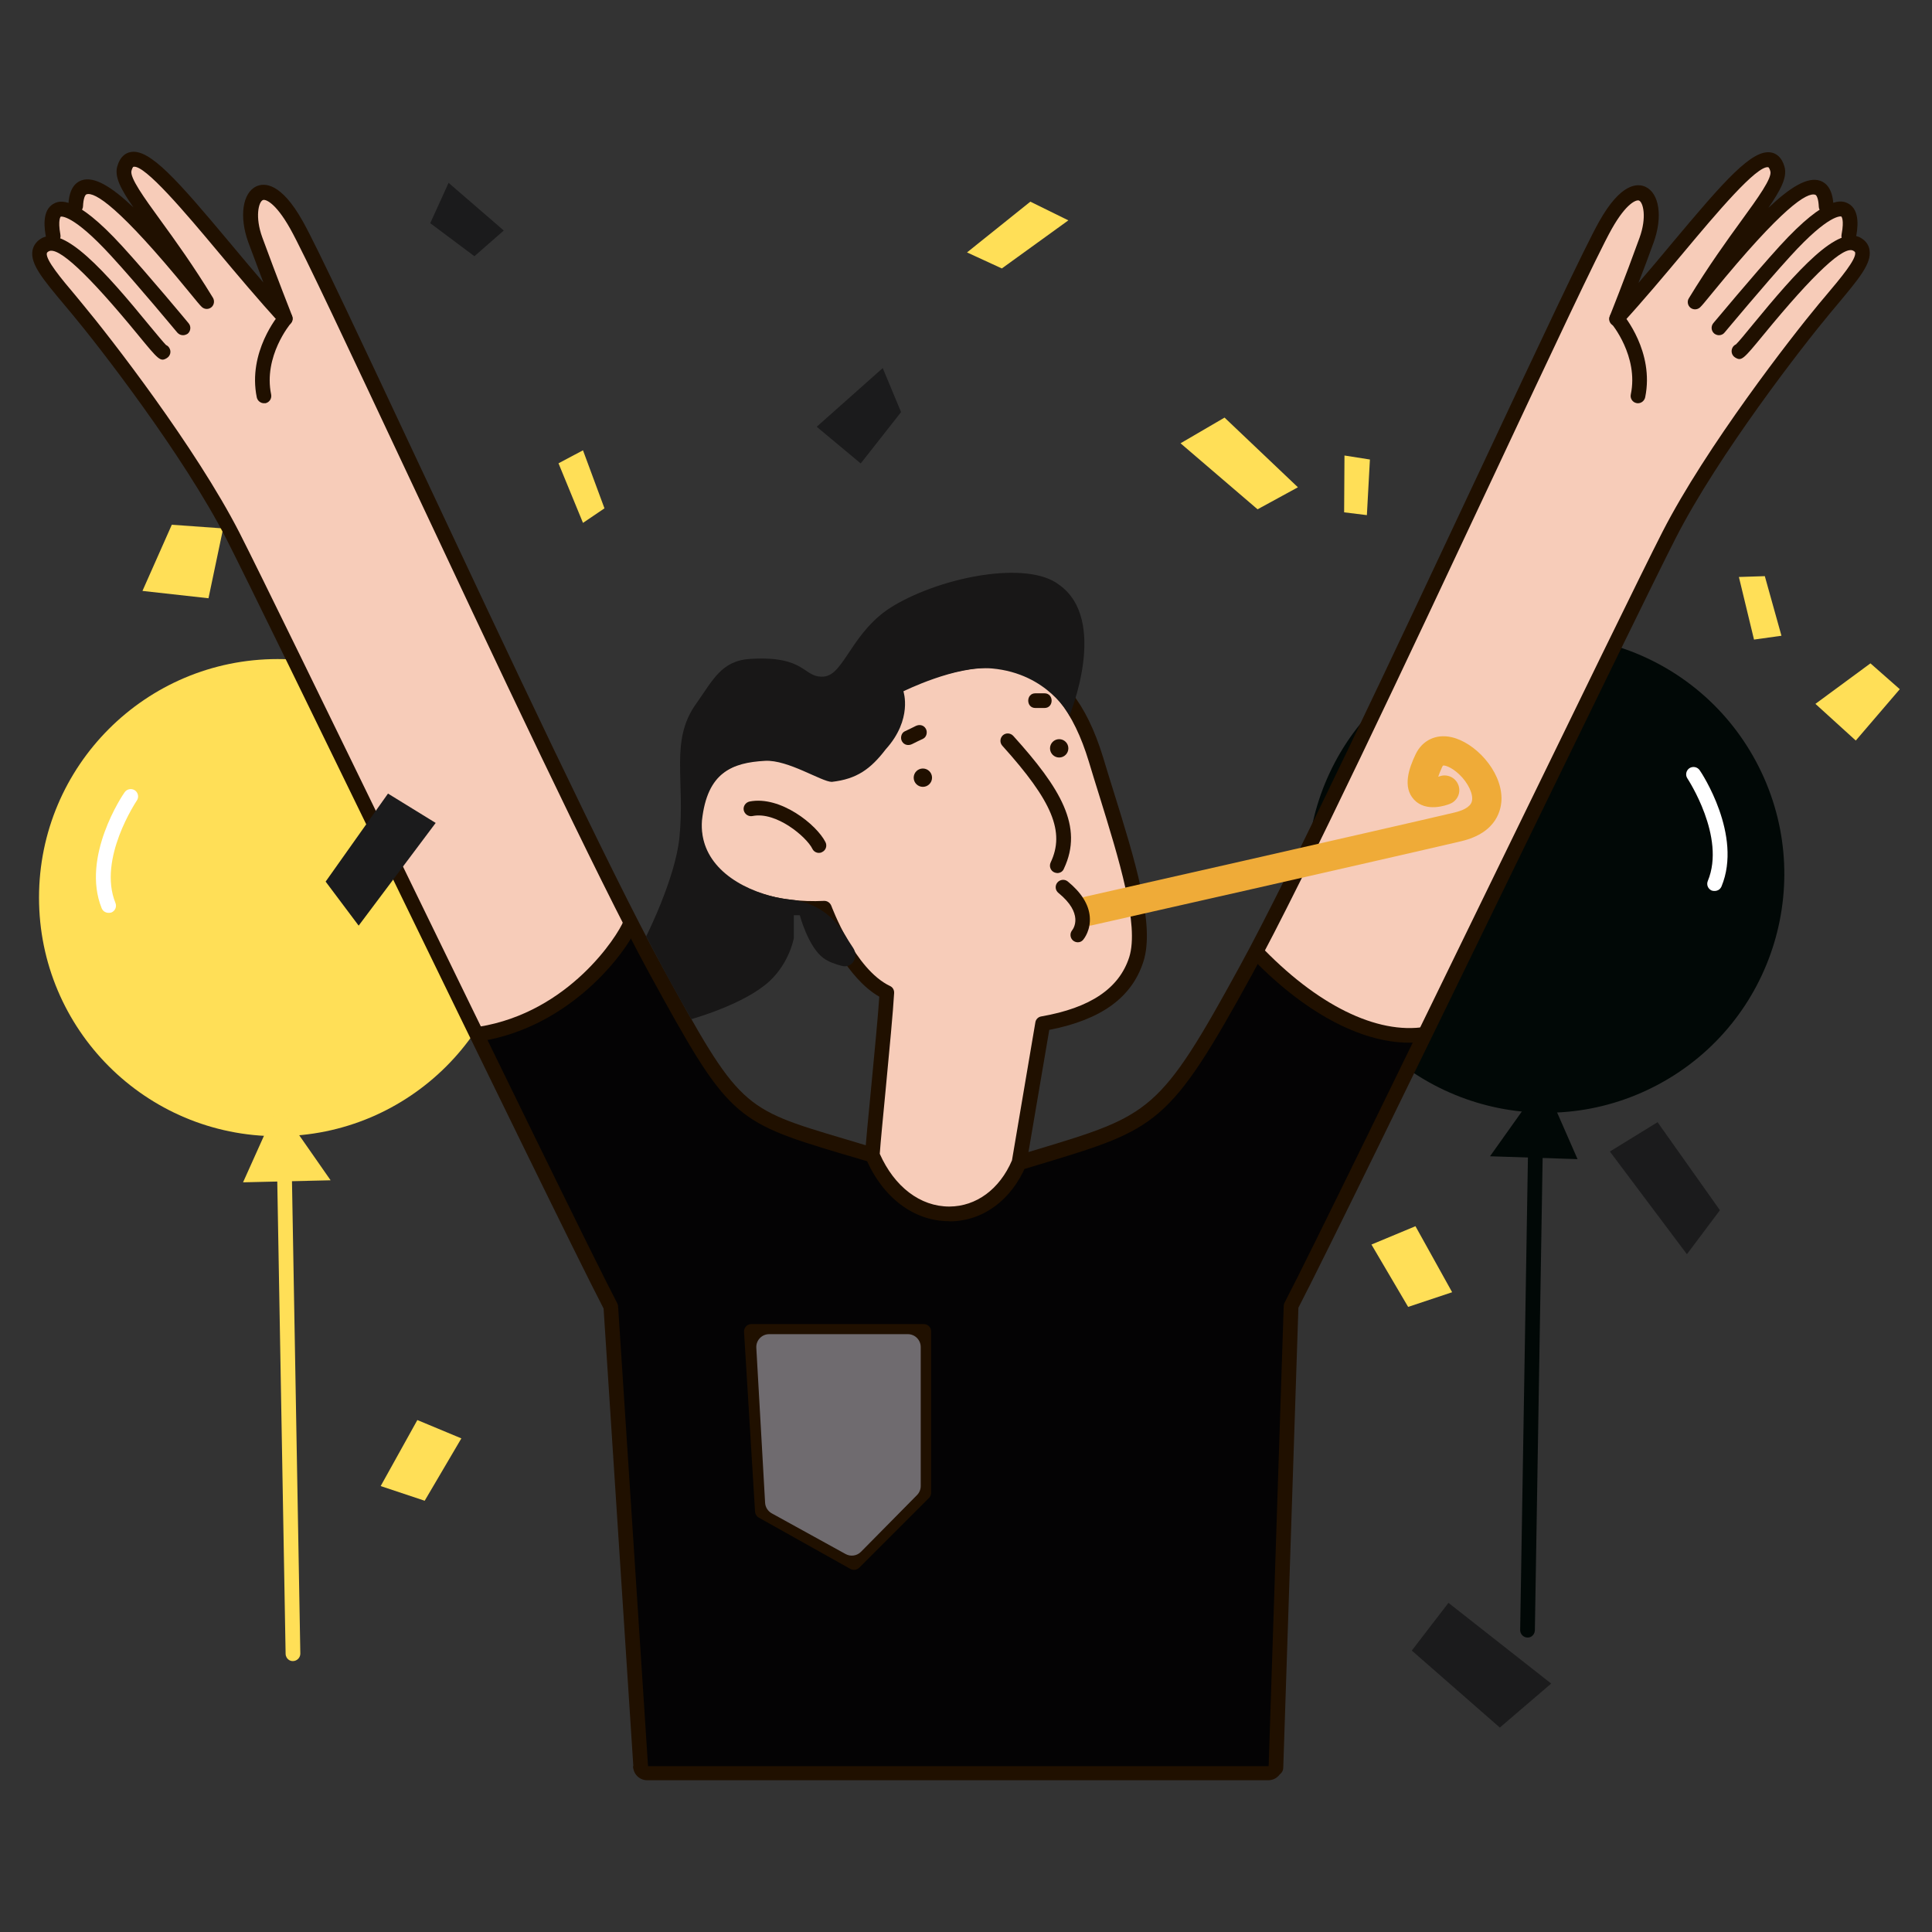 <svg width="150" height="150" viewBox="0 0 150 150" fill="none" xmlns="http://www.w3.org/2000/svg" style="width: 200px; height: 200px;"><rect x="0" y="0" width="150" height="150" fill="#333333" stroke="none"/><style>
     .celebrate1-confetti1 {animation: celebrate1-confetti 5s 400ms lienar infinite; transform:translate3d(0, -140px, 0);}
     .celebrate1-confetti2 {animation: celebrate1-confetti 5s 800ms linear infinite; transform:translate3d(0, -140px, 0);}
     .celebrate1-confetti3 {animation: celebrate1-confetti 5s 1200ms linear infinite; transform:translate3d(0, -140px, 0);}
     .celebrate1-confetti4 {animation: celebrate1-confetti 5s 1600ms linear infinite; transform:translate3d(0, -140px, 0);}
     .celebrate1-confetti5 {animation: celebrate1-confetti 5s 2000ms linear infinite; transform:translate3d(0, -140px, 0);}
     .celebrate1-confetti6 {animation: celebrate1-confetti 5s 2400ms linear infinite; transform:translate3d(0, -140px, 0);}
     .celebrate1-confetti7 {animation: celebrate1-confetti 5s 2800ms linear infinite; transform:translate3d(0, -140px, 0);}
     .celebrate1-confetti8 {animation: celebrate1-confetti 5s 3200ms linear infinite; transform:translate3d(0, -140px, 0);}
     .celebrate1-confetti9 {animation: celebrate1-confetti 5s 3600ms linear infinite; transform:translate3d(0, -140px, 0);}
     .celebrate1-confetti10 {animation: celebrate1-confetti 5s 4000ms linear infinite; transform:translate3d(0, -140px, 0);}
     .celebrate1-confetti11 {animation: celebrate1-confetti 5s 4400ms linear infinite; transform:translate3d(0, -140px, 0);}
     .celebrate1-confetti12 {animation: celebrate1-confetti 5s 4800ms linear infinite; transform:translate3d(0, -140px, 0);}
     .celebrate1-confetti13 {animation: celebrate1-confetti 5s 600ms linear infinite; transform:translate3d(0, -140px, 0);}
     .celebrate1-confetti14 {animation: celebrate1-confetti 5s 900ms linear infinite; transform:translate3d(0, -140px, 0);}
     @keyframes celebrate1-confetti {
         0%{transform: translate3d(0, -140px, 0);}
         60%{transform: translate3d(0, 160px, 0) rotateX(60deg);}
         100%{transform: translate3d(0, 160px, 0) rotateX(60deg);}
     }
     @media (prefers-reduced-motion: reduce) {
         .celebrate1-confetti1, .celebrate1-confetti2, .celebrate1-confetti3, .celebrate1-confetti4, .celebrate1-confetti5, .celebrate1-confetti6, .celebrate1-confetti7, .celebrate1-confetti8, .celebrate1-confetti9, .celebrate1-confetti10, .celebrate1-confetti11, .celebrate1-confetti12, .celebrate1-confetti13, .celebrate1-confetti4 {
             animation: none;
         }
     }

     .celebrate1-balloon-1 {animation:celebrate1-balloon 4s .4s ease-in infinite;transform:translate3d(0, 140px, 0);}
     .celebrate1-balloon-2 {animation:celebrate1-balloon 4s .9s ease-in infinite;transform:translate3d(0, 140px, 0);}
     @keyframes celebrate1-balloon {
         0%{transform:translate3d(0, 140px, 0);}
         90%{transform:translate3d(0, -200px, 0);}
         100%{transform:translate3d(0, -200px, 0);}
     }
     @media (prefers-reduced-motion: reduce) {
         .celebrate1-balloon-1, .celebrate1-balloon-2 {
             animation: none;
         }
     }
    </style><g class="celebrate1-balloon-1" style="animation-duration: 4s;"><path class="fillCls10" d="M21.553 88.216C31.783 88.216 40.076 79.923 40.076 69.693C40.076 59.463 31.783 51.169 21.553 51.169C11.322 51.169 3.029 59.463 3.029 69.693C3.029 79.923 11.322 88.216 21.553 88.216Z" fill="rgba(255,223,87,1)" stroke-width="2px"></path><path class="fillCls10" d="M22.433 128.878C22.285 128.78 22.182 128.613 22.175 128.409L21.455 87.638C21.45 87.322 21.706 87.064 22.012 87.053C22.328 87.049 22.586 87.304 22.597 87.61L23.317 128.381C23.321 128.697 23.066 128.955 22.759 128.966C22.641 128.973 22.522 128.937 22.433 128.878Z" fill="rgba(255,223,87,1)" stroke-width="2px"></path><path class="fillCls10" d="M21.578 85.769L18.871 91.795L25.669 91.637L21.578 85.769Z" fill="rgba(255,223,87,1)" stroke-width="2px"></path><path class="fillCls11" d="M8.144 70.801C8.029 70.739 7.948 70.64 7.894 70.516C6.282 66.52 9.533 61.698 9.679 61.507C9.858 61.254 10.206 61.187 10.475 61.362C10.729 61.542 10.806 61.895 10.62 62.159C10.592 62.211 7.577 66.675 8.961 70.099C9.083 70.396 8.943 70.725 8.646 70.847C8.469 70.898 8.289 70.881 8.144 70.801Z" fill="#ffffff" stroke-width="2px"></path></g><g class="celebrate1-balloon-2" style="animation-duration: 4s;"><path class="fillCls9" d="M128.756 84.196C119.739 89.027 108.512 85.633 103.681 76.616C98.849 67.599 102.243 56.372 111.26 51.541C120.278 46.709 131.504 50.103 136.336 59.12C141.167 68.138 137.773 79.364 128.756 84.196Z" fill="rgba(1,8,6,1)" stroke-width="2px"></path><path class="fillCls9" d="M118.909 127.05C119.057 126.952 119.159 126.784 119.167 126.58L119.837 85.809C119.841 85.493 119.585 85.235 119.279 85.225C118.963 85.22 118.706 85.476 118.695 85.782L118.025 126.554C118.02 126.87 118.276 127.128 118.583 127.138C118.701 127.145 118.82 127.109 118.909 127.05Z" fill="rgba(1,8,6,1)" stroke-width="2px"></path><path class="fillCls9" d="M119.83 83.943L122.48 89.995L115.684 89.773L119.83 83.943Z" fill="rgba(1,8,6,1)" stroke-width="2px"></path><path class="fillCls11" d="M133.406 69.104C133.521 69.043 133.603 68.945 133.658 68.821C135.308 64.841 132.103 59.988 131.96 59.796C131.782 59.541 131.435 59.471 131.164 59.643C130.909 59.82 130.829 60.173 131.011 60.439C131.039 60.491 134.012 64.983 132.595 68.394C132.471 68.69 132.607 69.02 132.903 69.145C133.08 69.198 133.26 69.183 133.406 69.104Z" fill="#ffffff" stroke-width="2px"></path></g><path class="celebrate1-confetti1 fillCls7" d="M32.403 110.252L29.555 115.379L32.972 116.518L35.82 111.676L32.403 110.252Z" fill="#FFDF57" stroke-width="2px" style="animation-duration: 4s;"></path><path class="celebrate1-confetti3 fillCls6" d="M69.959 31.995L66.826 35.982L63.409 33.134L68.535 28.578L69.959 31.995Z" fill="rgba(27,27,28,1)" stroke-width="2px" style="animation-duration: 4s;"></path><path class="celebrate1-confetti5 fillCls7" d="M13.339 40.741L11.06 45.879L16.187 46.449L17.326 41.026L13.339 40.741Z" fill="#FFDF57" stroke-width="2px" style="animation-duration: 4s;"></path><path class="celebrate1-confetti8 fillCls6" d="M109.611 128.148L116.446 134.128L120.433 130.711L112.459 124.445L109.611 128.148Z" fill="rgba(27,27,28,1)" stroke-width="2px" style="animation-duration: 4s;"></path><path class="celebrate1-confetti11 fillCls7" d="M91.656 34.416L97.637 39.542L100.77 37.833L95.074 32.422L91.656 34.416Z" fill="#FFDF57" stroke-width="2px" style="animation-duration: 4s;"></path><path class="celebrate1-confetti9 fillCls8" d="M82.947 17.109L77.783 20.842L75.079 19.598L79.996 15.657L82.947 17.109Z" fill="rgba(255,223,87,1)" stroke-width="2px" style="animation-duration: 4s;"></path><path class="celebrate1-confetti4 fillCls8" d="M106.36 35.676L106.124 39.995L104.358 39.777L104.385 35.366L106.36 35.676Z" fill="rgba(255,223,87,1)" stroke-width="2px" style="animation-duration: 4s;"></path><path class="fillCls1" d="M44.025 77.598L37.112 80.464L17.892 41.096L13.508 33.804L3.519 20.906L2.971 19.473L4.025 18.967V17.07L4.699 16.059L5.753 16.48L6.258 14.583H7.481L12.539 18.672L9.883 14.583V12.434L11.822 12.982L21.601 23.941L19.367 17.407L20.126 14.963L22.107 15.806L49.083 71.781L44.025 77.598Z" fill="#F7CCB9" stroke-width="2px" style="animation-duration: 4s;"></path><path class="fillCls4" d="M100.26 101.723L99.074 137.559H49.651L47.396 101.308L36.895 80.127C36.895 80.127 41.83 79.096 44.311 77.219C46.6 75.488 48.88 71.464 48.88 71.464L55.05 82.559L57.839 85.941L60.271 87.246L67.51 89.56L69.645 92.705L72.434 94.129H75.163L77.952 92.23L79.376 90.094L86.14 88.077L89.877 85.941L93.2 81.728L97.472 73.897C97.472 73.897 100.677 77.281 103.286 78.584C105.956 79.918 110.703 80.423 110.703 80.423L100.26 101.723Z" fill="rgba(4,3,4,1)" stroke-width="2px" style="animation-duration: 4s;"></path><path class="fillCls3" d="M99.566 137.123H49.154C49.154 137.727 49.644 138.217 50.248 138.217H98.472C99.076 138.217 99.566 137.727 99.566 137.123Z" fill="#201000" stroke-width="2px" style="animation-duration: 4s;"></path><path class="fillCls3" d="M67.736 90.259C67.676 90.259 67.629 90.247 67.569 90.235C66.739 89.986 65.968 89.748 65.255 89.547C56.902 87.055 56.486 86.663 50.411 75.568C46.412 68.247 38.2 50.768 31.603 36.718C27.283 27.533 23.569 19.595 22.525 17.744C21.362 15.679 20.579 15.442 20.401 15.537C20.081 15.679 19.784 16.842 20.365 18.432C21.516 21.577 22.667 24.484 22.679 24.519C22.786 24.78 22.691 25.065 22.454 25.208C22.216 25.35 21.92 25.314 21.73 25.113C20.069 23.285 18.407 21.316 16.948 19.571C14.409 16.533 11.228 12.76 10.362 12.95C10.338 12.95 10.267 13.033 10.208 13.258C10.065 13.792 11.169 15.323 12.462 17.103C13.602 18.669 15.014 20.627 16.533 23.119C16.675 23.357 16.628 23.677 16.414 23.855C16.2 24.033 15.88 24.033 15.666 23.831C15.524 23.701 15.263 23.38 14.67 22.656C9.235 16.011 7.348 14.884 6.719 15.086C6.6 15.121 6.47 15.43 6.446 16.011C6.434 16.32 6.161 16.581 5.853 16.557C5.533 16.545 5.295 16.284 5.307 15.964C5.343 14.872 5.699 14.22 6.351 13.994C7.301 13.674 8.653 14.48 10.362 16.106C9.365 14.67 8.879 13.721 9.104 12.926C9.318 12.143 9.769 11.882 10.113 11.811C11.596 11.49 13.78 13.994 17.814 18.812C18.68 19.844 19.547 20.888 20.448 21.933C20.093 20.995 19.689 19.915 19.274 18.8C18.562 16.83 18.823 14.967 19.903 14.469C20.52 14.184 21.813 14.16 23.498 17.162C24.566 19.049 28.114 26.62 32.611 36.208C39.197 50.245 47.397 67.701 51.384 74.987C57.412 85.999 57.566 86.046 65.552 88.419C66.264 88.633 67.035 88.858 67.866 89.119C68.163 89.214 68.341 89.535 68.246 89.831C68.198 90.093 67.973 90.259 67.736 90.259Z" fill="#201000" stroke-width="2px" style="animation-duration: 4s;"></path><path class="fillCls3" d="M14.207 26.026C14.041 26.026 13.886 25.955 13.768 25.825C13.732 25.789 10.659 22.075 8.653 19.892C5.627 16.581 4.726 16.818 4.714 16.818C4.714 16.818 4.476 17.044 4.69 18.23C4.749 18.539 4.548 18.835 4.239 18.895C3.93 18.954 3.634 18.752 3.575 18.444C3.48 17.922 3.171 16.308 4.203 15.798C4.583 15.608 5.758 15.026 9.496 19.12C11.513 21.327 14.61 25.053 14.646 25.101C14.848 25.338 14.812 25.706 14.575 25.908C14.468 25.979 14.337 26.026 14.207 26.026Z" fill="#201000" stroke-width="2px" style="animation-duration: 4s;"></path><path class="fillCls3" d="M49.745 137.736C49.449 137.736 49.2 137.498 49.176 137.202L46.862 101.591C44.856 97.734 37.464 82.557 30.32 67.867C24.541 56.001 19.083 44.799 17.576 41.844C14.242 35.33 7.644 26.833 5.591 24.377L5.045 23.724C3.372 21.731 2.352 20.52 2.518 19.476C2.565 19.203 2.707 18.835 3.158 18.539C4.938 17.423 8.178 21.09 11.607 25.279C12.141 25.92 12.687 26.584 12.889 26.786C12.996 26.833 13.091 26.916 13.15 27.023C13.316 27.296 13.221 27.64 12.948 27.806C12.45 28.103 12.319 27.949 10.729 26.015C6.825 21.256 4.476 19.073 3.764 19.524C3.645 19.595 3.645 19.642 3.633 19.666C3.55 20.188 4.748 21.624 5.911 23L6.457 23.665C8.534 26.157 15.203 34.748 18.585 41.346C20.092 44.3 25.562 55.514 31.341 67.392C38.223 81.525 46.019 97.544 47.93 101.199C47.965 101.27 47.989 101.342 47.989 101.425L50.315 137.154C50.339 137.463 50.101 137.736 49.781 137.759C49.769 137.736 49.757 137.736 49.745 137.736ZM12.367 26.798C12.367 26.798 12.367 26.81 12.367 26.798C12.367 26.81 12.367 26.798 12.367 26.798ZM12.379 26.798C12.379 26.798 12.367 26.798 12.379 26.798C12.367 26.798 12.379 26.798 12.379 26.798ZM12.402 26.786C12.39 26.786 12.379 26.798 12.367 26.798C12.39 26.798 12.402 26.786 12.402 26.786Z" fill="#201000" stroke-width="2px" style="animation-duration: 4s;"></path><path class="fillCls3" d="M20.494 31.307C20.233 31.307 19.996 31.117 19.937 30.856C19.213 27.332 21.61 24.484 21.705 24.365C21.907 24.128 22.263 24.104 22.512 24.306C22.749 24.508 22.785 24.875 22.571 25.113C22.547 25.137 20.435 27.664 21.052 30.631C21.111 30.939 20.922 31.236 20.613 31.307C20.578 31.295 20.542 31.307 20.494 31.307Z" fill="#201000" stroke-width="2px" style="animation-duration: 4s;"></path><path class="fillCls3" d="M37.25 80.849C36.977 80.849 36.728 80.647 36.692 80.374C36.645 80.066 36.858 79.769 37.167 79.721C44.192 78.594 47.953 72.649 48.404 71.522C48.523 71.225 48.855 71.083 49.14 71.201C49.437 71.32 49.579 71.652 49.46 71.937C48.665 73.919 44.322 79.721 37.345 80.837C37.309 80.849 37.274 80.849 37.25 80.849Z" fill="#201000" stroke-width="2px" style="animation-duration: 4s;"></path><path class="fillCls1" d="M102.808 78.309L110.443 80.871L129.966 40.481L134.349 33.189L144.339 20.291L144.66 19.003L143.833 18.352V16.455L143.084 16.173L142.105 15.865L141.447 14.581H140.224L135.319 18.057L137.974 13.968L137.636 12.622L136.275 12.515L126.256 23.326L128.49 16.793L127.506 14.948L125.746 15.361L97.281 73.939L102.808 78.309Z" fill="#F7CCB9" stroke-width="2px" style="animation-duration: 4s;"></path><path class="fillCls3" d="M79.126 90.828C78.877 90.828 78.651 90.674 78.58 90.425C78.485 90.128 78.663 89.808 78.96 89.713L80.538 89.238C89.331 86.58 90.055 86.366 96.261 75.01C100.248 67.736 108.448 50.269 115.034 36.243C119.531 26.655 123.091 19.085 124.159 17.198C125.844 14.196 127.137 14.219 127.754 14.504C128.834 15.003 129.107 16.854 128.383 18.835C127.98 19.951 127.576 21.031 127.208 21.968C128.11 20.924 128.988 19.88 129.843 18.847C133.889 14.018 136.061 11.526 137.544 11.846C137.888 11.917 138.339 12.178 138.552 12.962C138.766 13.757 138.28 14.706 137.295 16.142C139.003 14.516 140.356 13.709 141.305 14.03C141.958 14.255 142.314 14.92 142.35 15.999C142.362 16.32 142.112 16.581 141.804 16.593C141.495 16.605 141.222 16.355 141.211 16.047C141.187 15.465 141.056 15.157 140.938 15.121C140.309 14.908 138.422 16.047 132.987 22.692C132.394 23.416 132.133 23.736 131.99 23.867C131.777 24.057 131.468 24.069 131.243 23.89C131.029 23.712 130.97 23.392 131.124 23.155C132.643 20.663 134.055 18.705 135.194 17.139C136.488 15.359 137.603 13.816 137.449 13.294C137.39 13.08 137.318 12.997 137.295 12.985C136.417 12.807 133.248 16.569 130.709 19.607C129.249 21.351 127.6 23.321 125.927 25.148C125.737 25.35 125.44 25.398 125.203 25.243C124.966 25.101 124.871 24.804 124.977 24.555C124.989 24.531 126.152 21.624 127.291 18.468C127.873 16.866 127.576 15.715 127.256 15.572C127.078 15.489 126.295 15.715 125.132 17.779C124.088 19.631 120.361 27.569 116.054 36.754C109.456 50.803 101.257 68.282 97.246 75.592C90.803 87.351 89.865 87.636 80.847 90.365L79.269 90.84C79.233 90.816 79.174 90.828 79.126 90.828Z" fill="#201000" stroke-width="2px" style="animation-duration: 4s;"></path><path class="fillCls3" d="M133.461 26.026C133.331 26.026 133.2 25.979 133.093 25.896C132.856 25.694 132.82 25.338 133.022 25.089C133.058 25.053 136.155 21.327 138.172 19.108C141.91 15.014 143.073 15.596 143.464 15.786C144.497 16.296 144.2 17.91 144.093 18.432C144.034 18.741 143.737 18.942 143.429 18.883C143.12 18.823 142.919 18.527 142.978 18.218C143.203 17.032 142.966 16.806 142.954 16.806C142.942 16.806 142.04 16.557 139.015 19.88C137.009 22.075 133.936 25.777 133.9 25.813C133.793 25.955 133.627 26.026 133.461 26.026Z" fill="#201000" stroke-width="2px" style="animation-duration: 4s;"></path><path class="fillCls3" d="M99.062 137.831C99.05 137.831 99.05 137.831 99.038 137.831C98.718 137.819 98.481 137.558 98.493 137.237L99.667 101.401C99.667 101.318 99.691 101.235 99.727 101.152C101.637 97.497 109.433 81.478 116.316 67.345C122.095 55.479 127.553 44.265 129.072 41.298C132.454 34.689 139.123 26.11 141.199 23.618L141.757 22.953C142.92 21.577 144.118 20.141 144.035 19.619C144.035 19.595 144.024 19.547 143.905 19.476C143.193 19.025 140.843 21.209 136.939 25.967C135.349 27.901 135.219 28.056 134.72 27.759C134.447 27.593 134.364 27.249 134.519 26.976C134.578 26.869 134.673 26.786 134.78 26.738C134.981 26.549 135.527 25.884 136.061 25.231C139.502 21.043 142.73 17.376 144.51 18.491C144.973 18.776 145.115 19.156 145.151 19.429C145.317 20.473 144.296 21.672 142.623 23.677L142.077 24.33C140.025 26.786 133.415 35.282 130.093 41.797C128.586 44.74 123.127 55.953 117.348 67.82C110.205 82.498 102.812 97.675 100.807 101.532L99.632 137.237C99.632 137.593 99.371 137.831 99.062 137.831ZM135.302 26.798C135.302 26.798 135.302 26.81 135.302 26.798C135.302 26.81 135.302 26.798 135.302 26.798ZM135.266 26.786C135.278 26.786 135.29 26.798 135.302 26.798C135.278 26.798 135.278 26.786 135.266 26.786Z" fill="#201000" stroke-width="2px" style="animation-duration: 4s;"></path><path class="fillCls3" d="M127.174 31.307C127.138 31.307 127.103 31.307 127.055 31.295C126.747 31.236 126.545 30.927 126.616 30.619C127.233 27.652 125.121 25.125 125.097 25.101C124.896 24.863 124.919 24.508 125.157 24.294C125.394 24.092 125.75 24.116 125.964 24.353C126.07 24.472 128.456 27.32 127.732 30.844C127.672 31.117 127.435 31.307 127.174 31.307Z" fill="#201000" stroke-width="2px" style="animation-duration: 4s;"></path><path class="fillCls3" d="M110.654 79.721C106.905 80.338 102.206 78.024 97.768 73.337C97.697 73.266 97.602 73.207 97.507 73.183C97.329 73.515 97.151 73.836 96.973 74.156C101.138 78.546 105.599 80.955 109.42 80.955C109.848 80.955 110.263 80.92 110.666 80.861L111.082 79.816C110.975 79.733 110.821 79.698 110.654 79.721Z" fill="#201000" stroke-width="2px" style="animation-duration: 4s;"></path><path class="fillCls3" d="M66.299 121.882C66.204 121.882 66.109 121.859 66.026 121.811L58.906 117.824C58.74 117.729 58.633 117.551 58.621 117.361L57.767 103.406C57.755 103.252 57.815 103.098 57.921 102.979C58.028 102.861 58.182 102.801 58.337 102.801H71.722C72.042 102.801 72.291 103.05 72.291 103.371V115.902C72.291 116.056 72.232 116.198 72.125 116.305L66.714 121.716C66.596 121.823 66.453 121.882 66.299 121.882ZM59.737 116.97L66.216 120.601L71.152 115.664V103.94H58.93L59.737 116.97Z" fill="#201000" stroke-width="2px" style="animation-duration: 4s;"></path><path class="fillCls5" d="M70.485 103.584H59.718C59.144 103.584 58.688 104.067 58.72 104.641L59.402 116.676C59.422 117.019 59.617 117.329 59.918 117.495L65.652 120.655C66.043 120.871 66.531 120.8 66.846 120.482L71.196 116.077C71.381 115.89 71.485 115.638 71.485 115.374V104.584C71.485 104.032 71.037 103.584 70.485 103.584Z" fill="rgba(111,107,111,1)" stroke-width="2px" style="animation-duration: 4s;"></path><path class="fillCls1" d="M88.215 74.476C87.23 77.573 84.228 78.891 80.953 79.46L79.126 90.247C76.847 95.658 70.297 95.658 67.734 89.677C67.841 87.838 68.731 79.401 68.85 77.04C65.859 75.616 64.008 70.489 64.008 70.489C58.455 70.774 52.901 68.211 54.041 62.515C54.847 58.481 58.811 58.018 61.706 58.694C62.893 58.979 63.901 59.454 64.435 59.952C64.435 59.952 63.866 55.621 70.416 52.832C76.052 50.423 80.075 50.768 82.721 54.102C83.694 55.312 84.466 56.938 85.083 58.955C86.934 65.078 89.212 71.344 88.215 74.476Z" fill="#F7CCB9" stroke-width="2px" style="animation-duration: 4s;"></path><path class="fillCls3" d="M73.704 94.815C70.951 94.815 68.53 92.988 67.213 89.915C67.177 89.831 67.166 89.748 67.166 89.653C67.213 88.835 67.415 86.687 67.64 84.409C67.889 81.786 68.174 78.855 68.269 77.384C65.765 75.948 64.128 72.293 63.63 71.083C59.856 71.178 56.569 70.038 54.789 67.986C53.508 66.49 53.045 64.568 53.484 62.408C53.804 60.83 54.575 59.632 55.798 58.849C57.981 57.448 60.746 57.887 61.838 58.148C62.621 58.338 63.333 58.599 63.914 58.92C64.163 57.33 65.303 54.399 70.192 52.31C76.148 49.771 80.397 50.245 83.173 53.746C84.182 55.016 84.989 56.665 85.641 58.789C85.903 59.667 86.175 60.534 86.448 61.412C88.11 66.751 89.688 71.807 88.774 74.654C87.884 77.443 85.499 79.175 81.465 79.959L79.696 90.354C79.684 90.401 79.673 90.437 79.661 90.484C78.522 93.19 76.303 94.815 73.728 94.827C73.716 94.815 73.704 94.815 73.704 94.815ZM68.305 89.582C69.444 92.145 71.449 93.676 73.704 93.676H73.716C75.792 93.664 77.608 92.335 78.569 90.093L80.385 79.377C80.42 79.14 80.61 78.95 80.847 78.915C84.656 78.25 86.887 76.743 87.671 74.322C88.466 71.807 86.876 66.704 85.345 61.756C85.072 60.89 84.799 60 84.538 59.133C83.945 57.175 83.185 55.609 82.271 54.47C79.827 51.373 76.125 51.029 70.631 53.366C64.543 55.953 64.982 59.845 64.994 59.893C65.03 60.13 64.899 60.367 64.697 60.474C64.484 60.581 64.223 60.545 64.045 60.391C63.57 59.952 62.621 59.525 61.565 59.276C59.595 58.813 57.673 59.015 56.403 59.822C55.454 60.427 54.848 61.376 54.587 62.646C54.219 64.473 54.575 66.028 55.644 67.25C57.233 69.089 60.426 70.122 63.974 69.944C64.223 69.932 64.448 70.086 64.543 70.323C64.567 70.371 66.347 75.248 69.1 76.553C69.313 76.648 69.432 76.862 69.42 77.099C69.349 78.428 69.04 81.679 68.768 84.539C68.566 86.663 68.364 88.692 68.305 89.582Z" fill="#201000" stroke-width="2px" style="animation-duration: 4s;"></path><path class="fillCls3" d="M82.093 67.784C82.01 67.784 81.927 67.76 81.844 67.725C81.559 67.594 81.441 67.25 81.571 66.965C82.698 64.592 81.714 62.218 77.821 57.899C77.608 57.662 77.632 57.306 77.857 57.092C78.094 56.879 78.45 56.902 78.664 57.128C82.331 61.186 84.146 64.177 82.603 67.44C82.52 67.665 82.307 67.784 82.093 67.784Z" fill="#201000" stroke-width="2px" style="animation-duration: 4s;"></path><path class="fillCls3" d="M71.651 61.091C72.045 61.091 72.363 60.773 72.363 60.379C72.363 59.986 72.045 59.667 71.651 59.667C71.258 59.667 70.939 59.986 70.939 60.379C70.939 60.773 71.258 61.091 71.651 61.091Z" fill="#201000" stroke-width="2px" style="animation-duration: 4s;"></path><path class="fillCls3" d="M82.235 58.813C82.629 58.813 82.947 58.494 82.947 58.101C82.947 57.708 82.629 57.389 82.235 57.389C81.842 57.389 81.523 57.708 81.523 58.101C81.523 58.494 81.842 58.813 82.235 58.813Z" fill="#201000" stroke-width="2px" style="animation-duration: 4s;"></path><path class="fillCls3" d="M71.875 56.57C71.709 56.285 71.377 56.226 71.092 56.368C70.807 56.511 70.522 56.653 70.238 56.784C69.965 56.914 69.882 57.318 70.036 57.567C70.202 57.852 70.534 57.911 70.819 57.769C71.104 57.626 71.389 57.484 71.673 57.353C71.946 57.223 72.029 56.819 71.875 56.57Z" fill="#201000" stroke-width="2px" style="animation-duration: 4s;"></path><path class="fillCls3" d="M81.096 53.829H80.384C79.648 53.829 79.648 54.968 80.384 54.968H81.096C81.832 54.968 81.832 53.829 81.096 53.829Z" fill="#201000" stroke-width="2px" style="animation-duration: 4s;"></path><path class="fillCls3" d="M63.581 66.218C63.367 66.218 63.166 66.099 63.071 65.897C62.62 64.983 60.27 62.978 58.419 63.358C58.111 63.417 57.814 63.215 57.743 62.907C57.683 62.598 57.885 62.302 58.194 62.23C60.591 61.756 63.415 64.034 64.091 65.387C64.234 65.672 64.115 66.016 63.842 66.146C63.747 66.206 63.664 66.218 63.581 66.218Z" fill="#201000" stroke-width="2px" style="animation-duration: 4s;"></path><path class="fillCls12" d="M84.549 71.866C84.027 71.866 83.564 71.51 83.434 70.976C83.291 70.359 83.683 69.754 84.288 69.611C84.513 69.564 107.38 64.39 112.921 63.085C113.467 62.954 114.144 62.705 114.274 62.219C114.416 61.685 113.989 60.771 113.277 60.106C112.672 59.537 112.138 59.394 112.031 59.442C112.031 59.442 112.008 59.477 111.972 59.537C111.818 59.869 111.723 60.13 111.663 60.308C111.687 60.296 111.723 60.284 111.735 60.284C112.316 60.059 112.981 60.332 113.218 60.925C113.455 61.507 113.17 62.171 112.577 62.408C112.281 62.527 110.726 63.085 109.789 62.088C108.863 61.103 109.409 59.608 109.907 58.564C110.429 57.472 111.497 56.962 112.696 57.235C114.476 57.626 116.564 59.786 116.576 61.981C116.576 62.764 116.279 64.651 113.432 65.316C107.878 66.621 85.012 71.795 84.775 71.842C84.715 71.854 84.632 71.866 84.549 71.866Z" fill="rgba(239,171,56,1)" stroke-width="2px" style="animation-duration: 4s;"></path><path class="fillCls3" d="M83.683 73.159C83.553 73.159 83.422 73.112 83.316 73.029C83.078 72.827 83.043 72.471 83.244 72.222C83.339 72.103 84.158 70.94 82.176 69.326C81.927 69.125 81.892 68.769 82.093 68.519C82.295 68.282 82.651 68.235 82.9 68.436C83.945 69.291 84.526 70.205 84.609 71.154C84.704 72.198 84.17 72.874 84.111 72.946C84.004 73.088 83.85 73.159 83.683 73.159Z" fill="#201000" stroke-width="2px" style="animation-duration: 4s;"></path><path class="celebrate1-confetti2 fillCls7" d="M109.896 95.202L112.744 100.328L109.327 101.467L106.479 96.626L109.896 95.202Z" fill="#FFDF57" stroke-width="2px" style="animation-duration: 4s;"></path><path class="celebrate1-confetti13 fillCls6" d="M124.99 89.404L130.971 97.378L133.534 93.961L128.693 87.126L124.99 89.404Z" fill="rgba(27,27,28,1)" stroke-width="2px" style="animation-duration: 4s;"></path><path class="celebrate1-confetti14 fillCls6" d="M33.826 63.892L27.846 71.866L25.282 68.448L30.124 61.613L33.826 63.892Z" fill="rgba(27,27,28,1)" stroke-width="2px" style="animation-duration: 4s;"></path><path class="celebrate1-confetti6 fillCls7" d="M145.221 51.503L140.949 54.648L144.082 57.496L147.499 53.509L145.221 51.503Z" fill="#FFDF57" stroke-width="2px" style="animation-duration: 4s;"></path><path class="celebrate1-confetti7 fillCls6" d="M33.404 17.328L36.834 19.892L39.112 17.898L34.828 14.196L33.404 17.328Z" fill="rgba(27,27,28,1)" stroke-width="2px" style="animation-duration: 4s;"></path><path class="fillCls2" d="M82.213 45.392C86.123 48.129 83.032 55.556 83.032 55.556C83.032 55.556 81.37 52.297 77.025 51.9C74.224 51.643 70.14 53.674 70.14 53.674C70.14 53.674 70.884 55.838 68.77 58.174C67.588 59.719 66.515 60.486 64.582 60.704C63.799 60.704 61.183 58.974 59.403 59.071C56.831 59.213 54.908 59.963 54.501 63.699C54.268 66.795 56.812 68.75 59.868 69.573C60.391 69.713 60.935 69.802 61.457 69.856C63.195 70.036 64.751 71.093 65.617 72.61C65.781 72.897 66.001 73.24 66.231 73.583C66.7 74.282 66.186 75.2 65.369 74.993C64.84 74.859 64.316 74.668 63.944 74.396C62.74 73.517 62.096 71.055 62.096 71.055H61.633V72.832C61.633 72.832 61.313 74.716 59.75 76.173C57.806 77.985 53.672 79.127 53.672 79.127C53.672 79.127 52.575 77.2 51.891 75.945C51.206 74.691 50.166 72.701 50.166 72.701C50.166 72.701 52.417 68.249 52.748 65.048C53.209 60.569 52.001 57.513 54.027 54.669C55.341 52.826 55.991 51.295 58.25 51.156C62.619 50.888 62.328 52.64 63.944 52.531C65.56 52.423 66.116 48.969 69.375 47.031C73.226 44.741 79.777 43.512 82.213 45.392Z" fill="rgba(24,23,23,1)" stroke-width="2px" style="animation-duration: 4s;"></path><path class="celebrate1-confetti10 fillCls8" d="M45.263 34.961L46.931 39.467L45.263 40.596L43.362 35.971L45.263 34.961Z" fill="rgba(255,223,87,1)" stroke-width="2px" style="animation-duration: 4s;"></path><path class="celebrate1-confetti12 fillCls8" d="M138.312 49.359L137.02 44.732L135.007 44.796L136.181 49.657L138.312 49.359Z" fill="rgba(255,223,87,1)" stroke-width="2px" style="animation-duration: 4s;"></path></svg>